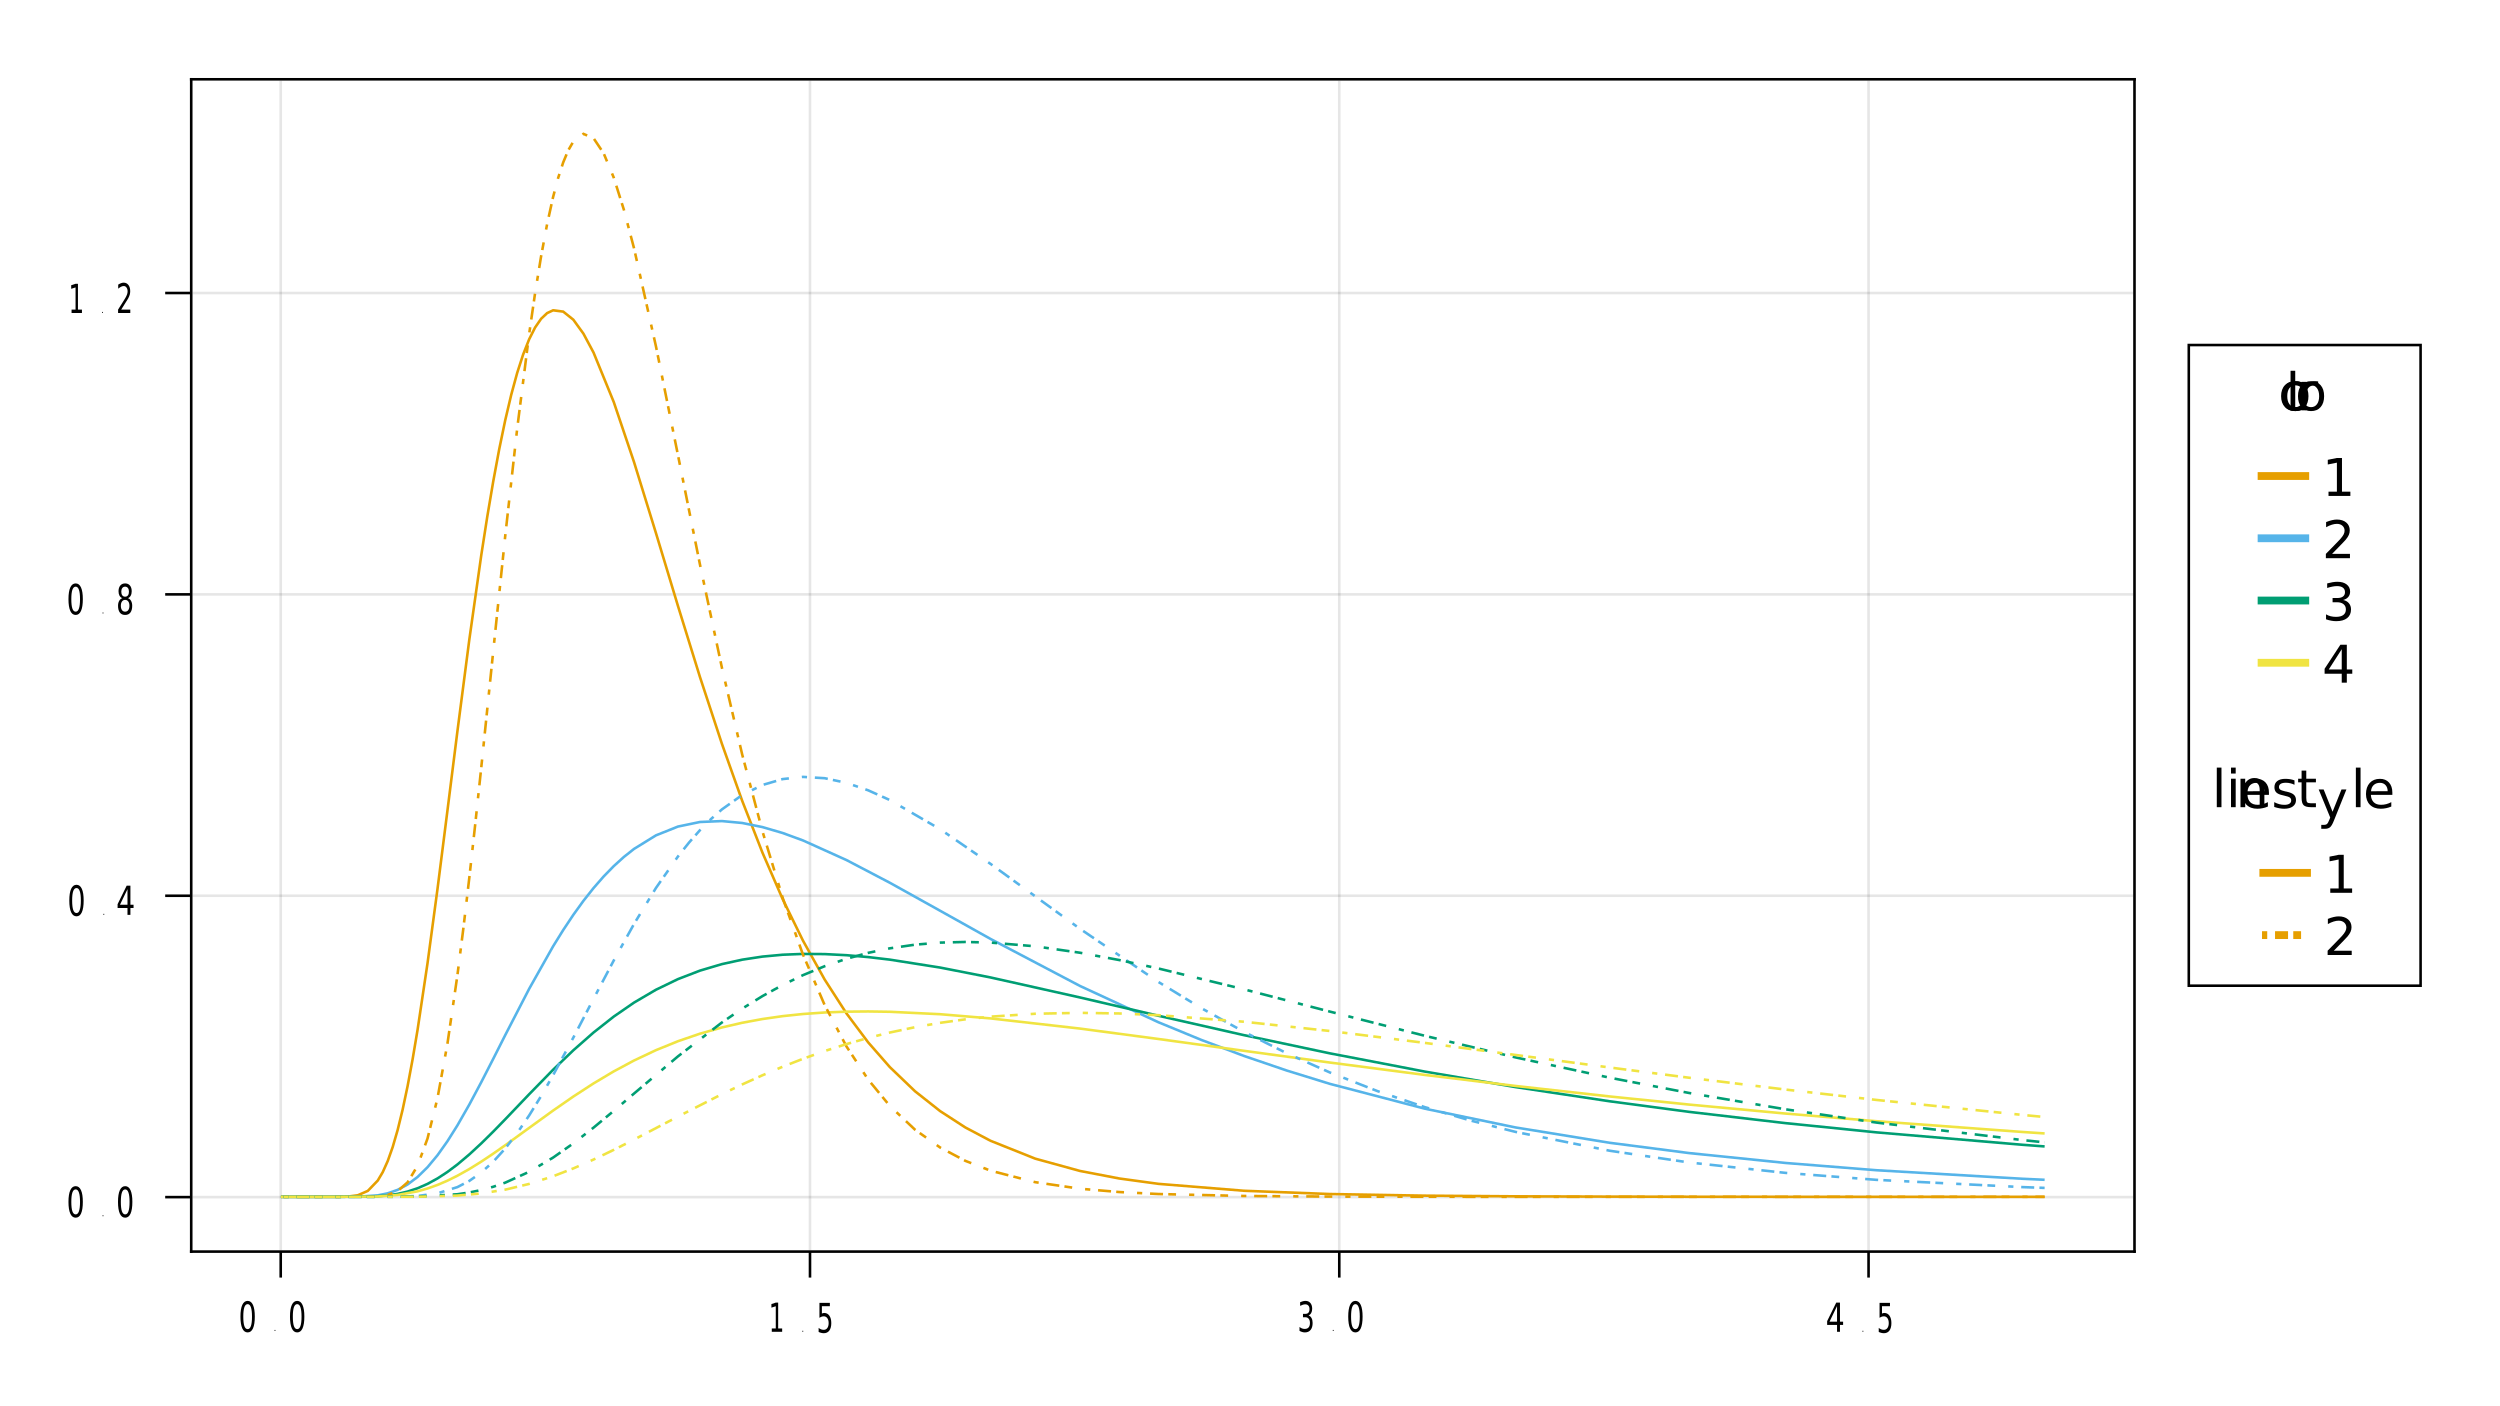 <?xml version="1.0" encoding="UTF-8"?>
<svg xmlns="http://www.w3.org/2000/svg" xmlns:xlink="http://www.w3.org/1999/xlink" width="960pt" height="540pt" viewBox="0 0 960 540" version="1.1">
<defs>
<g>
<symbol overflow="visible" id="glyph0-0">
<path style="stroke:none;" d="M 0.547 2.828 L 0.547 -11.281 L 6.016 -11.281 L 6.016 2.828 Z M 1.156 1.938 L 5.406 1.938 L 5.406 -10.391 L 1.156 -10.391 Z M 1.156 1.938 "/>
</symbol>
<symbol overflow="visible" id="glyph0-1">
<path style="stroke:none;" d="M 3.484 -10.625 C 2.922 -10.625 2.5 -10.223 2.219 -9.422 C 1.945 -8.629 1.812 -7.43 1.812 -5.828 C 1.812 -4.223 1.945 -3.02 2.219 -2.219 C 2.5 -1.426 2.922 -1.031 3.484 -1.031 C 4.047 -1.031 4.461 -1.426 4.734 -2.219 C 5.016 -3.02 5.156 -4.223 5.156 -5.828 C 5.156 -7.43 5.016 -8.629 4.734 -9.422 C 4.461 -10.223 4.047 -10.625 3.484 -10.625 Z M 3.484 -11.875 C 4.379 -11.875 5.062 -11.359 5.531 -10.328 C 6 -9.297 6.234 -7.797 6.234 -5.828 C 6.234 -3.859 6 -2.352 5.531 -1.312 C 5.062 -0.281 4.379 0.234 3.484 0.234 C 2.586 0.234 1.898 -0.281 1.422 -1.312 C 0.953 -2.352 0.719 -3.859 0.719 -5.828 C 0.719 -7.797 0.953 -9.297 1.422 -10.328 C 1.898 -11.359 2.586 -11.875 3.484 -11.875 Z M 3.484 -11.875 "/>
</symbol>
<symbol overflow="visible" id="glyph1-0">
<path style="stroke:none;" d="M 0.141 0.578 L 0.141 -2.312 L 1.625 -2.312 L 1.625 0.578 Z M 0.312 0.391 L 1.453 0.391 L 1.453 -2.125 L 0.312 -2.125 Z M 0.312 0.391 "/>
</symbol>
<symbol overflow="visible" id="glyph1-1">
<path style="stroke:none;" d="M 0.312 -0.406 L 0.625 -0.406 L 0.625 0 L 0.312 0 Z M 0.312 -0.406 "/>
</symbol>
<symbol overflow="visible" id="glyph2-0">
<path style="stroke:none;" d="M 0.469 2.719 L 0.469 -10.828 L 5.234 -10.828 L 5.234 2.719 Z M 1.016 1.859 L 4.703 1.859 L 4.703 -9.969 L 1.016 -9.969 Z M 1.016 1.859 "/>
</symbol>
<symbol overflow="visible" id="glyph2-1">
<path style="stroke:none;" d="M 1.188 -1.281 L 2.719 -1.281 L 2.719 -9.812 L 1.047 -9.281 L 1.047 -10.656 L 2.703 -11.203 L 3.641 -11.203 L 3.641 -1.281 L 5.172 -1.281 L 5.172 0 L 1.188 0 Z M 1.188 -1.281 "/>
</symbol>
<symbol overflow="visible" id="glyph3-0">
<path style="stroke:none;" d="M 0.516 2.766 L 0.516 -11.062 L 5.672 -11.062 L 5.672 2.766 Z M 1.094 1.906 L 5.094 1.906 L 5.094 -10.188 L 1.094 -10.188 Z M 1.094 1.906 "/>
</symbol>
<symbol overflow="visible" id="glyph3-1">
<path style="stroke:none;" d="M 1.109 -11.438 L 5.109 -11.438 L 5.109 -10.141 L 2.047 -10.141 L 2.047 -7.328 C 2.191 -7.41 2.336 -7.469 2.484 -7.5 C 2.629 -7.539 2.781 -7.562 2.938 -7.562 C 3.77 -7.562 4.43 -7.211 4.922 -6.516 C 5.41 -5.816 5.656 -4.867 5.656 -3.672 C 5.656 -2.441 5.406 -1.484 4.906 -0.797 C 4.406 -0.117 3.695 0.219 2.781 0.219 C 2.457 0.219 2.129 0.176 1.797 0.094 C 1.473 0.02 1.141 -0.098 0.797 -0.266 L 0.797 -1.828 C 1.098 -1.578 1.41 -1.391 1.734 -1.266 C 2.055 -1.141 2.395 -1.078 2.75 -1.078 C 3.332 -1.078 3.789 -1.305 4.125 -1.766 C 4.469 -2.234 4.641 -2.867 4.641 -3.672 C 4.641 -4.461 4.469 -5.094 4.125 -5.562 C 3.789 -6.031 3.332 -6.266 2.75 -6.266 C 2.477 -6.266 2.207 -6.219 1.938 -6.125 C 1.664 -6.031 1.391 -5.883 1.109 -5.688 Z M 1.109 -11.438 "/>
</symbol>
<symbol overflow="visible" id="glyph4-0">
<path style="stroke:none;" d="M 0.516 2.828 L 0.516 -11.281 L 5.766 -11.281 L 5.766 2.828 Z M 1.109 1.938 L 5.188 1.938 L 5.188 -10.391 L 1.109 -10.391 Z M 1.109 1.938 "/>
</symbol>
<symbol overflow="visible" id="glyph4-1">
<path style="stroke:none;" d="M 4.25 -6.297 C 4.75 -6.129 5.133 -5.789 5.406 -5.281 C 5.688 -4.77 5.828 -4.141 5.828 -3.391 C 5.828 -2.242 5.566 -1.352 5.047 -0.719 C 4.535 -0.082 3.801 0.234 2.844 0.234 C 2.52 0.234 2.188 0.18 1.844 0.078 C 1.508 -0.016 1.16 -0.16 0.797 -0.359 L 0.797 -1.875 C 1.086 -1.625 1.398 -1.43 1.734 -1.297 C 2.078 -1.172 2.438 -1.109 2.812 -1.109 C 3.457 -1.109 3.945 -1.301 4.281 -1.688 C 4.625 -2.082 4.797 -2.648 4.797 -3.391 C 4.797 -4.078 4.641 -4.613 4.328 -5 C 4.016 -5.395 3.578 -5.594 3.016 -5.594 L 2.125 -5.594 L 2.125 -6.891 L 3.047 -6.891 C 3.555 -6.891 3.945 -7.039 4.219 -7.344 C 4.488 -7.656 4.625 -8.102 4.625 -8.688 C 4.625 -9.289 4.484 -9.75 4.203 -10.062 C 3.922 -10.383 3.523 -10.547 3.016 -10.547 C 2.723 -10.547 2.414 -10.5 2.094 -10.406 C 1.77 -10.312 1.414 -10.164 1.031 -9.969 L 1.031 -11.375 C 1.426 -11.539 1.789 -11.664 2.125 -11.75 C 2.469 -11.832 2.797 -11.875 3.109 -11.875 C 3.891 -11.875 4.508 -11.602 4.969 -11.062 C 5.426 -10.52 5.656 -9.785 5.656 -8.859 C 5.656 -8.211 5.531 -7.664 5.281 -7.219 C 5.039 -6.77 4.695 -6.461 4.25 -6.297 Z M 4.25 -6.297 "/>
</symbol>
<symbol overflow="visible" id="glyph5-0">
<path style="stroke:none;" d="M 0.578 2.719 L 0.578 -10.828 L 6.328 -10.828 L 6.328 2.719 Z M 1.219 1.859 L 5.688 1.859 L 5.688 -9.969 L 1.219 -9.969 Z M 1.219 1.859 "/>
</symbol>
<symbol overflow="visible" id="glyph5-1">
<path style="stroke:none;" d="M 4.359 -9.875 L 1.484 -3.906 L 4.359 -3.906 Z M 4.047 -11.203 L 5.484 -11.203 L 5.484 -3.906 L 6.688 -3.906 L 6.688 -2.641 L 5.484 -2.641 L 5.484 0 L 4.359 0 L 4.359 -2.641 L 0.562 -2.641 L 0.562 -4.109 Z M 4.047 -11.203 "/>
</symbol>
<symbol overflow="visible" id="glyph6-0">
<path style="stroke:none;" d="M 1 3.531 L 1 -14.109 L 11 -14.109 L 11 3.531 Z M 2.125 2.422 L 9.891 2.422 L 9.891 -12.984 L 2.125 -12.984 Z M 2.125 2.422 "/>
</symbol>
<symbol overflow="visible" id="glyph6-1">
<path style="stroke:none;" d=""/>
</symbol>
<symbol overflow="visible" id="glyph6-2">
<path style="stroke:none;" d="M 9.75 -10.516 L 9.75 -8.844 C 9.25 -9.125 8.742 -9.332 8.234 -9.469 C 7.723 -9.602 7.207 -9.672 6.688 -9.672 C 5.52 -9.672 4.613 -9.301 3.969 -8.562 C 3.32 -7.832 3 -6.797 3 -5.453 C 3 -4.117 3.32 -3.082 3.969 -2.344 C 4.613 -1.602 5.52 -1.234 6.688 -1.234 C 7.207 -1.234 7.723 -1.301 8.234 -1.438 C 8.742 -1.582 9.25 -1.797 9.75 -2.078 L 9.75 -0.422 C 9.25 -0.18 8.727 -0.004 8.188 0.109 C 7.656 0.223 7.086 0.281 6.484 0.281 C 4.836 0.281 3.531 -0.234 2.562 -1.266 C 1.594 -2.305 1.109 -3.703 1.109 -5.453 C 1.109 -7.242 1.598 -8.648 2.578 -9.672 C 3.555 -10.691 4.898 -11.203 6.609 -11.203 C 7.16 -11.203 7.695 -11.145 8.219 -11.031 C 8.75 -10.914 9.258 -10.742 9.75 -10.516 Z M 9.75 -10.516 "/>
</symbol>
<symbol overflow="visible" id="glyph6-3">
<path style="stroke:none;" d="M 6.125 -9.672 C 5.156 -9.672 4.391 -9.297 3.828 -8.547 C 3.273 -7.797 3 -6.766 3 -5.453 C 3 -4.148 3.273 -3.117 3.828 -2.359 C 4.391 -1.609 5.156 -1.234 6.125 -1.234 C 7.082 -1.234 7.836 -1.609 8.391 -2.359 C 8.953 -3.117 9.234 -4.148 9.234 -5.453 C 9.234 -6.754 8.953 -7.781 8.391 -8.531 C 7.836 -9.289 7.082 -9.672 6.125 -9.672 Z M 6.125 -11.203 C 7.688 -11.203 8.91 -10.691 9.797 -9.672 C 10.691 -8.66 11.141 -7.254 11.141 -5.453 C 11.141 -3.672 10.691 -2.27 9.797 -1.25 C 8.91 -0.227 7.688 0.281 6.125 0.281 C 4.551 0.281 3.32 -0.227 2.438 -1.25 C 1.551 -2.27 1.109 -3.672 1.109 -5.453 C 1.109 -7.254 1.551 -8.66 2.438 -9.672 C 3.32 -10.691 4.551 -11.203 6.125 -11.203 Z M 6.125 -11.203 "/>
</symbol>
<symbol overflow="visible" id="glyph6-4">
<path style="stroke:none;" d="M 1.891 -15.203 L 3.688 -15.203 L 3.688 0 L 1.891 0 Z M 1.891 -15.203 "/>
</symbol>
<symbol overflow="visible" id="glyph6-5">
<path style="stroke:none;" d="M 8.219 -9.266 C 8.02 -9.379 7.801 -9.461 7.562 -9.516 C 7.32 -9.566 7.062 -9.594 6.781 -9.594 C 5.758 -9.594 4.977 -9.266 4.438 -8.609 C 3.895 -7.953 3.625 -7.004 3.625 -5.766 L 3.625 0 L 1.812 0 L 1.812 -10.938 L 3.625 -10.938 L 3.625 -9.234 C 4 -9.898 4.488 -10.395 5.094 -10.719 C 5.695 -11.039 6.438 -11.203 7.312 -11.203 C 7.426 -11.203 7.555 -11.191 7.703 -11.172 C 7.859 -11.16 8.031 -11.141 8.219 -11.109 Z M 8.219 -9.266 "/>
</symbol>
<symbol overflow="visible" id="glyph6-6">
<path style="stroke:none;" d="M 2.484 -1.656 L 5.703 -1.656 L 5.703 -12.781 L 2.203 -12.078 L 2.203 -13.875 L 5.688 -14.578 L 7.656 -14.578 L 7.656 -1.656 L 10.875 -1.656 L 10.875 0 L 2.484 0 Z M 2.484 -1.656 "/>
</symbol>
<symbol overflow="visible" id="glyph6-7">
<path style="stroke:none;" d="M 3.844 -1.656 L 10.719 -1.656 L 10.719 0 L 1.469 0 L 1.469 -1.656 C 2.219 -2.438 3.238 -3.477 4.531 -4.781 C 5.82 -6.082 6.633 -6.926 6.969 -7.312 C 7.594 -8.02 8.031 -8.617 8.281 -9.109 C 8.531 -9.598 8.656 -10.082 8.656 -10.562 C 8.656 -11.332 8.383 -11.961 7.844 -12.453 C 7.301 -12.941 6.594 -13.188 5.719 -13.188 C 5.102 -13.188 4.453 -13.078 3.766 -12.859 C 3.078 -12.648 2.344 -12.328 1.562 -11.891 L 1.562 -13.875 C 2.352 -14.195 3.094 -14.438 3.781 -14.594 C 4.477 -14.758 5.113 -14.844 5.688 -14.844 C 7.195 -14.844 8.398 -14.461 9.297 -13.703 C 10.191 -12.953 10.641 -11.945 10.641 -10.688 C 10.641 -10.082 10.523 -9.508 10.297 -8.969 C 10.078 -8.438 9.672 -7.805 9.078 -7.078 C 8.922 -6.891 8.406 -6.344 7.531 -5.438 C 6.656 -4.539 5.426 -3.281 3.844 -1.656 Z M 3.844 -1.656 "/>
</symbol>
<symbol overflow="visible" id="glyph6-8">
<path style="stroke:none;" d="M 8.109 -7.859 C 9.055 -7.66 9.797 -7.238 10.328 -6.594 C 10.859 -5.957 11.125 -5.172 11.125 -4.234 C 11.125 -2.797 10.629 -1.68 9.641 -0.891 C 8.648 -0.109 7.242 0.281 5.422 0.281 C 4.805 0.281 4.176 0.219 3.531 0.094 C 2.883 -0.02 2.219 -0.195 1.531 -0.438 L 1.531 -2.344 C 2.07 -2.02 2.664 -1.773 3.312 -1.609 C 3.969 -1.453 4.648 -1.375 5.359 -1.375 C 6.598 -1.375 7.539 -1.617 8.188 -2.109 C 8.832 -2.598 9.156 -3.305 9.156 -4.234 C 9.156 -5.098 8.852 -5.77 8.25 -6.25 C 7.656 -6.738 6.82 -6.984 5.75 -6.984 L 4.047 -6.984 L 4.047 -8.609 L 5.828 -8.609 C 6.797 -8.609 7.535 -8.801 8.047 -9.188 C 8.555 -9.57 8.812 -10.129 8.812 -10.859 C 8.812 -11.609 8.547 -12.18 8.016 -12.578 C 7.492 -12.984 6.738 -13.188 5.75 -13.188 C 5.207 -13.188 4.625 -13.125 4 -13 C 3.383 -12.883 2.707 -12.707 1.969 -12.469 L 1.969 -14.219 C 2.719 -14.426 3.414 -14.582 4.062 -14.688 C 4.719 -14.789 5.336 -14.844 5.922 -14.844 C 7.422 -14.844 8.602 -14.5 9.469 -13.812 C 10.344 -13.133 10.781 -12.219 10.781 -11.062 C 10.781 -10.258 10.547 -9.578 10.078 -9.016 C 9.617 -8.461 8.961 -8.078 8.109 -7.859 Z M 8.109 -7.859 "/>
</symbol>
<symbol overflow="visible" id="glyph6-9">
<path style="stroke:none;" d="M 7.562 -12.859 L 2.578 -5.078 L 7.562 -5.078 Z M 7.047 -14.578 L 9.516 -14.578 L 9.516 -5.078 L 11.609 -5.078 L 11.609 -3.438 L 9.516 -3.438 L 9.516 0 L 7.562 0 L 7.562 -3.438 L 0.984 -3.438 L 0.984 -5.344 Z M 7.047 -14.578 "/>
</symbol>
<symbol overflow="visible" id="glyph6-10">
<path style="stroke:none;" d="M 1.891 -10.938 L 3.688 -10.938 L 3.688 0 L 1.891 0 Z M 1.891 -15.203 L 3.688 -15.203 L 3.688 -12.922 L 1.891 -12.922 Z M 1.891 -15.203 "/>
</symbol>
<symbol overflow="visible" id="glyph6-11">
<path style="stroke:none;" d="M 10.984 -6.609 L 10.984 0 L 9.188 0 L 9.188 -6.547 C 9.188 -7.578 8.984 -8.348 8.578 -8.859 C 8.172 -9.379 7.566 -9.641 6.766 -9.641 C 5.785 -9.641 5.016 -9.328 4.453 -8.703 C 3.898 -8.086 3.625 -7.25 3.625 -6.188 L 3.625 0 L 1.812 0 L 1.812 -10.938 L 3.625 -10.938 L 3.625 -9.234 C 4.051 -9.891 4.555 -10.379 5.141 -10.703 C 5.723 -11.035 6.395 -11.203 7.156 -11.203 C 8.414 -11.203 9.367 -10.812 10.016 -10.031 C 10.66 -9.258 10.984 -8.117 10.984 -6.609 Z M 10.984 -6.609 "/>
</symbol>
<symbol overflow="visible" id="glyph6-12">
<path style="stroke:none;" d="M 11.234 -5.922 L 11.234 -5.047 L 2.984 -5.047 C 3.055 -3.805 3.426 -2.859 4.094 -2.203 C 4.758 -1.555 5.691 -1.234 6.891 -1.234 C 7.578 -1.234 8.242 -1.316 8.891 -1.484 C 9.535 -1.66 10.18 -1.914 10.828 -2.25 L 10.828 -0.562 C 10.18 -0.281 9.52 -0.07 8.844 0.062 C 8.164 0.207 7.477 0.281 6.781 0.281 C 5.031 0.281 3.645 -0.223 2.625 -1.234 C 1.613 -2.254 1.109 -3.629 1.109 -5.359 C 1.109 -7.148 1.586 -8.57 2.547 -9.625 C 3.516 -10.676 4.82 -11.203 6.469 -11.203 C 7.938 -11.203 9.098 -10.727 9.953 -9.781 C 10.805 -8.832 11.234 -7.547 11.234 -5.922 Z M 9.438 -6.453 C 9.426 -7.43 9.148 -8.211 8.609 -8.797 C 8.078 -9.379 7.367 -9.672 6.484 -9.672 C 5.484 -9.672 4.68 -9.391 4.078 -8.828 C 3.473 -8.266 3.125 -7.469 3.031 -6.438 Z M 9.438 -6.453 "/>
</symbol>
<symbol overflow="visible" id="glyph6-13">
<path style="stroke:none;" d="M 8.859 -10.609 L 8.859 -8.922 C 8.348 -9.18 7.816 -9.375 7.266 -9.5 C 6.723 -9.633 6.16 -9.703 5.578 -9.703 C 4.68 -9.703 4.008 -9.562 3.562 -9.281 C 3.125 -9.008 2.906 -8.602 2.906 -8.062 C 2.906 -7.645 3.062 -7.316 3.375 -7.078 C 3.695 -6.836 4.336 -6.609 5.297 -6.391 L 5.922 -6.266 C 7.191 -5.984 8.094 -5.594 8.625 -5.094 C 9.164 -4.602 9.438 -3.91 9.438 -3.016 C 9.438 -2.004 9.035 -1.203 8.234 -0.609 C 7.43 -0.016 6.328 0.281 4.922 0.281 C 4.336 0.281 3.727 0.223 3.094 0.109 C 2.457 -0.004 1.785 -0.176 1.078 -0.406 L 1.078 -2.25 C 1.742 -1.906 2.398 -1.645 3.047 -1.469 C 3.691 -1.301 4.332 -1.219 4.969 -1.219 C 5.812 -1.219 6.457 -1.363 6.906 -1.656 C 7.363 -1.945 7.594 -2.352 7.594 -2.875 C 7.594 -3.363 7.426 -3.738 7.094 -4 C 6.77 -4.258 6.051 -4.508 4.938 -4.75 L 4.312 -4.906 C 3.195 -5.133 2.391 -5.488 1.891 -5.969 C 1.398 -6.457 1.156 -7.129 1.156 -7.984 C 1.156 -9.004 1.52 -9.797 2.25 -10.359 C 2.977 -10.922 4.016 -11.203 5.359 -11.203 C 6.023 -11.203 6.648 -11.148 7.234 -11.047 C 7.816 -10.953 8.359 -10.805 8.859 -10.609 Z M 8.859 -10.609 "/>
</symbol>
<symbol overflow="visible" id="glyph6-14">
<path style="stroke:none;" d="M 3.656 -14.047 L 3.656 -10.938 L 7.359 -10.938 L 7.359 -9.547 L 3.656 -9.547 L 3.656 -3.609 C 3.656 -2.711 3.773 -2.133 4.016 -1.875 C 4.266 -1.625 4.766 -1.5 5.516 -1.5 L 7.359 -1.5 L 7.359 0 L 5.516 0 C 4.129 0 3.172 -0.254 2.641 -0.766 C 2.117 -1.285 1.859 -2.234 1.859 -3.609 L 1.859 -9.547 L 0.531 -9.547 L 0.531 -10.938 L 1.859 -10.938 L 1.859 -14.047 Z M 3.656 -14.047 "/>
</symbol>
<symbol overflow="visible" id="glyph6-15">
<path style="stroke:none;" d="M 6.438 1.016 C 5.926 2.316 5.43 3.164 4.953 3.562 C 4.473 3.957 3.828 4.156 3.016 4.156 L 1.578 4.156 L 1.578 2.656 L 2.641 2.656 C 3.129 2.656 3.508 2.535 3.781 2.297 C 4.062 2.066 4.367 1.516 4.703 0.641 L 5.016 -0.172 L 0.594 -10.938 L 2.5 -10.938 L 5.922 -2.391 L 9.344 -10.938 L 11.234 -10.938 Z M 6.438 1.016 "/>
</symbol>
<symbol overflow="visible" id="glyph7-0">
<path style="stroke:none;" d="M 0.547 2.828 L 0.547 -11.281 L 5.984 -11.281 L 5.984 2.828 Z M 1.156 1.938 L 5.375 1.938 L 5.375 -10.391 L 1.156 -10.391 Z M 1.156 1.938 "/>
</symbol>
<symbol overflow="visible" id="glyph7-1">
<path style="stroke:none;" d="M 3.453 -5.547 C 2.941 -5.547 2.539 -5.344 2.25 -4.938 C 1.957 -4.539 1.812 -3.988 1.812 -3.281 C 1.812 -2.582 1.957 -2.031 2.25 -1.625 C 2.539 -1.227 2.941 -1.031 3.453 -1.031 C 3.961 -1.031 4.363 -1.227 4.656 -1.625 C 4.957 -2.031 5.109 -2.582 5.109 -3.281 C 5.109 -3.988 4.961 -4.539 4.672 -4.938 C 4.379 -5.344 3.973 -5.547 3.453 -5.547 Z M 2.391 -6.219 C 1.922 -6.383 1.555 -6.695 1.297 -7.156 C 1.047 -7.625 0.922 -8.191 0.922 -8.859 C 0.922 -9.785 1.145 -10.52 1.594 -11.062 C 2.051 -11.602 2.672 -11.875 3.453 -11.875 C 4.242 -11.875 4.863 -11.602 5.312 -11.062 C 5.758 -10.52 5.984 -9.785 5.984 -8.859 C 5.984 -8.191 5.852 -7.625 5.594 -7.156 C 5.344 -6.695 4.988 -6.383 4.531 -6.219 C 5.051 -6.039 5.453 -5.691 5.734 -5.172 C 6.023 -4.66 6.172 -4.031 6.172 -3.281 C 6.172 -2.156 5.938 -1.285 5.469 -0.672 C 5 -0.066 4.328 0.234 3.453 0.234 C 2.578 0.234 1.906 -0.066 1.438 -0.672 C 0.969 -1.285 0.734 -2.156 0.734 -3.281 C 0.734 -4.031 0.879 -4.66 1.172 -5.172 C 1.461 -5.691 1.867 -6.039 2.391 -6.219 Z M 1.984 -8.703 C 1.984 -8.098 2.113 -7.625 2.375 -7.281 C 2.633 -6.945 2.992 -6.781 3.453 -6.781 C 3.91 -6.781 4.27 -6.945 4.531 -7.281 C 4.789 -7.625 4.922 -8.098 4.922 -8.703 C 4.922 -9.305 4.789 -9.773 4.531 -10.109 C 4.27 -10.453 3.91 -10.625 3.453 -10.625 C 2.992 -10.625 2.633 -10.453 2.375 -10.109 C 2.113 -9.773 1.984 -9.305 1.984 -8.703 Z M 1.984 -8.703 "/>
</symbol>
<symbol overflow="visible" id="glyph8-0">
<path style="stroke:none;" d="M 0.5 2.766 L 0.5 -11.062 L 5.578 -11.062 L 5.578 2.766 Z M 1.078 1.906 L 5.016 1.906 L 5.016 -10.188 L 1.078 -10.188 Z M 1.078 1.906 "/>
</symbol>
<symbol overflow="visible" id="glyph8-1">
<path style="stroke:none;" d="M 1.953 -1.297 L 5.438 -1.297 L 5.438 0 L 0.75 0 L 0.75 -1.297 C 1.125 -1.91 1.641 -2.727 2.297 -3.75 C 2.953 -4.77 3.363 -5.43 3.531 -5.734 C 3.852 -6.285 4.078 -6.754 4.203 -7.141 C 4.336 -7.523 4.406 -7.906 4.406 -8.281 C 4.406 -8.883 4.266 -9.379 3.984 -9.766 C 3.711 -10.148 3.352 -10.344 2.906 -10.344 C 2.594 -10.344 2.258 -10.254 1.906 -10.078 C 1.562 -9.91 1.191 -9.66 0.797 -9.328 L 0.797 -10.891 C 1.203 -11.141 1.578 -11.328 1.922 -11.453 C 2.273 -11.578 2.598 -11.641 2.891 -11.641 C 3.648 -11.641 4.258 -11.344 4.719 -10.75 C 5.176 -10.156 5.406 -9.363 5.406 -8.375 C 5.406 -7.906 5.348 -7.457 5.234 -7.031 C 5.117 -6.613 4.91 -6.117 4.609 -5.547 C 4.523 -5.398 4.258 -4.973 3.812 -4.266 C 3.375 -3.555 2.754 -2.566 1.953 -1.297 Z M 1.953 -1.297 "/>
</symbol>
<symbol overflow="visible" id="glyph9-0">
<path style="stroke:none;" d="M 3.531 -1 L -14.109 -1 L -14.109 -11 L 3.531 -11 Z M 2.422 -2.125 L 2.422 -9.891 L -12.984 -9.891 L -12.984 -2.125 Z M 2.422 -2.125 "/>
</symbol>
<symbol overflow="visible" id="glyph9-1">
<path style="stroke:none;" d=""/>
</symbol>
</g>
<clipPath id="clip1">
  <path d="M 839 132 L 930 132 L 930 379 L 839 379 Z M 839 132 "/>
</clipPath>
</defs>
<g id="surface358">
<rect x="0" y="0" width="960" height="540" style="fill:rgb(100%,100%,100%);fill-opacity:1;stroke:none;"/>
<path style=" stroke:none;fill-rule:nonzero;fill:rgb(100%,100%,100%);fill-opacity:1;" d="M 73.926 480.109 L 819.148 480.109 L 819.148 30.941 L 73.926 30.941 Z M 73.926 480.109 "/>
<path style="fill:none;stroke-width:1;stroke-linecap:butt;stroke-linejoin:miter;stroke:rgb(0%,0%,0%);stroke-opacity:0.1;stroke-miterlimit:10;" d="M 107.797 480.109 L 107.797 30.945 M 311.039 480.109 L 311.039 30.945 M 514.281 480.109 L 514.281 30.945 M 717.527 480.109 L 717.527 30.945 "/>
<path style="fill:none;stroke-width:1;stroke-linecap:butt;stroke-linejoin:miter;stroke:rgb(0%,0%,0%);stroke-opacity:0.1;stroke-miterlimit:10;" d="M 73.926 459.695 L 819.148 459.695 M 73.926 343.969 L 819.148 343.969 M 73.926 228.242 L 819.148 228.242 M 73.926 112.516 L 819.148 112.516 "/>
<path style="fill:none;stroke-width:1;stroke-linecap:butt;stroke-linejoin:miter;stroke:rgb(0%,0%,0%);stroke-opacity:1;stroke-miterlimit:10;" d="M 107.797 480.609 L 107.797 490.59 M 311.039 480.609 L 311.039 490.59 M 514.281 480.609 L 514.281 490.59 M 717.527 480.609 L 717.527 490.59 "/>
<g style="fill:rgb(0%,0%,0%);fill-opacity:1;">
  <use xlink:href="#glyph0-1" x="91.613" y="511.414"/>
</g>
<g style="fill:rgb(0%,0%,0%);fill-opacity:1;">
  <use xlink:href="#glyph1-1" x="105.121" y="511.094"/>
</g>
<g style="fill:rgb(0%,0%,0%);fill-opacity:1;">
  <use xlink:href="#glyph0-1" x="110.637" y="511.414"/>
</g>
<g style="fill:rgb(0%,0%,0%);fill-opacity:1;">
  <use xlink:href="#glyph2-1" x="295.176" y="511.414"/>
</g>
<g style="fill:rgb(0%,0%,0%);fill-opacity:1;">
  <use xlink:href="#glyph1-1" x="307.805" y="511.414"/>
</g>
<g style="fill:rgb(0%,0%,0%);fill-opacity:1;">
  <use xlink:href="#glyph3-1" x="313.559" y="511.734"/>
</g>
<g style="fill:rgb(0%,0%,0%);fill-opacity:1;">
  <use xlink:href="#glyph4-1" x="498.219" y="511.414"/>
</g>
<g style="fill:rgb(0%,0%,0%);fill-opacity:1;">
  <use xlink:href="#glyph1-1" x="511.484" y="511.094"/>
</g>
<g style="fill:rgb(0%,0%,0%);fill-opacity:1;">
  <use xlink:href="#glyph0-1" x="517" y="511.414"/>
</g>
<g style="fill:rgb(0%,0%,0%);fill-opacity:1;">
  <use xlink:href="#glyph5-1" x="701.062" y="511.414"/>
</g>
<g style="fill:rgb(0%,0%,0%);fill-opacity:1;">
  <use xlink:href="#glyph1-1" x="714.887" y="511.414"/>
</g>
<g style="fill:rgb(0%,0%,0%);fill-opacity:1;">
  <use xlink:href="#glyph3-1" x="720.641" y="511.734"/>
</g>
<g style="fill:rgb(0%,0%,0%);fill-opacity:1;">
  <use xlink:href="#glyph6-1" x="439.863" y="539.48"/>
</g>
<path style="fill:none;stroke-width:1;stroke-linecap:butt;stroke-linejoin:miter;stroke:rgb(0%,0%,0%);stroke-opacity:1;stroke-miterlimit:10;" d="M 72.926 480.609 L 820.145 480.609 "/>
<path style="fill:none;stroke-width:1;stroke-linecap:butt;stroke-linejoin:miter;stroke:rgb(0%,0%,0%);stroke-opacity:1;stroke-miterlimit:10;" d="M 73.426 459.695 L 63.434 459.695 M 73.426 343.969 L 63.434 343.969 M 73.426 228.242 L 63.434 228.242 M 73.426 112.516 L 63.434 112.516 "/>
<g style="fill:rgb(0%,0%,0%);fill-opacity:1;">
  <use xlink:href="#glyph0-1" x="25.574" y="467.359"/>
</g>
<g style="fill:rgb(0%,0%,0%);fill-opacity:1;">
  <use xlink:href="#glyph1-1" x="39.082" y="467.039"/>
</g>
<g style="fill:rgb(0%,0%,0%);fill-opacity:1;">
  <use xlink:href="#glyph0-1" x="44.594" y="467.359"/>
</g>
<g style="fill:rgb(0%,0%,0%);fill-opacity:1;">
  <use xlink:href="#glyph0-1" x="25.895" y="351.633"/>
</g>
<g style="fill:rgb(0%,0%,0%);fill-opacity:1;">
  <use xlink:href="#glyph1-1" x="39.398" y="351.312"/>
</g>
<g style="fill:rgb(0%,0%,0%);fill-opacity:1;">
  <use xlink:href="#glyph5-1" x="44.594" y="351.312"/>
</g>
<g style="fill:rgb(0%,0%,0%);fill-opacity:1;">
  <use xlink:href="#glyph0-1" x="25.574" y="235.906"/>
</g>
<g style="fill:rgb(0%,0%,0%);fill-opacity:1;">
  <use xlink:href="#glyph1-1" x="39.082" y="235.586"/>
</g>
<g style="fill:rgb(0%,0%,0%);fill-opacity:1;">
  <use xlink:href="#glyph7-1" x="44.594" y="235.906"/>
</g>
<g style="fill:rgb(0%,0%,0%);fill-opacity:1;">
  <use xlink:href="#glyph2-1" x="26.293" y="120.18"/>
</g>
<g style="fill:rgb(0%,0%,0%);fill-opacity:1;">
  <use xlink:href="#glyph1-1" x="38.922" y="120.18"/>
</g>
<g style="fill:rgb(0%,0%,0%);fill-opacity:1;">
  <use xlink:href="#glyph8-1" x="44.594" y="120.18"/>
</g>
<g style="fill:rgb(0%,0%,0%);fill-opacity:1;">
  <use xlink:href="#glyph9-1" x="17.309" y="262.195"/>
</g>
<path style="fill:none;stroke-width:1;stroke-linecap:butt;stroke-linejoin:miter;stroke:rgb(0%,0%,0%);stroke-opacity:1;stroke-miterlimit:10;" d="M 73.426 481.109 L 73.426 29.945 "/>
<path style="fill:none;stroke-width:1;stroke-linecap:butt;stroke-linejoin:miter;stroke:rgb(0%,0%,0%);stroke-opacity:1;stroke-miterlimit:10;" d="M 72.926 30.445 L 820.145 30.445 "/>
<path style="fill:none;stroke-width:1;stroke-linecap:butt;stroke-linejoin:miter;stroke:rgb(0%,0%,0%);stroke-opacity:1;stroke-miterlimit:10;" d="M 819.645 481.109 L 819.645 29.945 "/>
<g style="fill:rgb(0%,0%,0%);fill-opacity:1;">
  <use xlink:href="#glyph6-1" x="439.863" y="20.965"/>
</g>
<path style="fill:none;stroke-width:1;stroke-linecap:butt;stroke-linejoin:miter;stroke:rgb(90.196%,62.353%,0%);stroke-opacity:1;stroke-miterlimit:10;" d="M 107.863 459.59 L 122.121 459.59 L 129.766 459.582 L 133.59 459.484 L 137.41 458.973 L 141.234 457.301 L 145.055 453.336 L 146.969 450.105 L 148.879 445.855 L 150.789 440.477 L 152.699 433.895 L 154.613 426.078 L 156.523 417.031 L 158.434 406.797 L 160.344 395.449 L 164.168 369.879 L 167.992 341.406 L 171.812 311.312 L 175.637 280.883 L 180.23 245.523 L 184.824 213.074 L 187.121 198.344 L 189.418 184.762 L 191.715 172.41 L 194.012 161.344 L 196.309 151.594 L 198.605 143.172 L 200.902 136.074 L 203.199 130.27 L 205.496 125.73 L 207.793 122.402 L 210.09 120.234 L 212.387 119.16 L 216.273 119.66 L 220.156 122.762 L 224.039 128.125 L 227.926 135.398 L 235.691 154.402 L 243.461 177.422 L 251.902 204.758 L 260.34 232.703 L 268.777 259.949 L 277.219 285.637 L 284.996 307.496 L 292.777 327.402 L 300.555 345.289 L 308.336 361.195 L 316.676 376.152 L 325.02 389.109 L 333.359 400.25 L 341.699 409.773 L 351.363 419.039 L 361.027 426.676 L 370.691 432.945 L 380.355 438.062 L 397.531 444.922 L 414.707 449.645 L 429.766 452.535 L 444.828 454.598 L 477.672 457.254 L 510.707 458.508 L 547.234 459.133 L 581.992 459.387 L 618.129 459.504 L 648.547 459.547 L 685.688 459.574 L 720.598 459.582 L 776.527 459.59 L 785.137 459.59 "/>
<path style="fill:none;stroke-width:1;stroke-linecap:butt;stroke-linejoin:miter;stroke:rgb(33.725%,70.588%,91.373%);stroke-opacity:1;stroke-miterlimit:10;" d="M 107.863 459.59 L 129.766 459.59 L 137.41 459.539 L 145.055 459.012 L 148.879 458.238 L 152.699 456.898 L 156.523 454.836 L 160.344 451.957 L 164.168 448.211 L 167.992 443.617 L 171.812 438.234 L 175.637 432.164 L 180.23 424.133 L 184.824 415.52 L 189.418 406.562 L 194.012 397.48 L 203.199 379.703 L 212.387 363.391 L 216.273 357.129 L 220.156 351.297 L 224.039 345.918 L 227.926 341.004 L 231.809 336.559 L 235.691 332.582 L 239.578 329.059 L 243.461 325.984 L 251.902 320.77 L 260.34 317.398 L 268.777 315.645 L 277.219 315.293 L 284.996 316.023 L 292.777 317.598 L 300.555 319.875 L 308.336 322.727 L 325.02 330.25 L 341.699 338.98 L 361.027 349.742 L 380.355 360.543 L 414.707 378.605 L 444.828 392.543 L 461.25 399.305 L 477.672 405.477 L 494.191 411.113 L 510.707 416.211 L 547.234 425.758 L 581.992 432.945 L 618.129 438.832 L 648.547 442.773 L 685.688 446.582 L 720.598 449.371 L 776.527 452.641 L 785.137 453.039 "/>
<path style="fill:none;stroke-width:1;stroke-linecap:butt;stroke-linejoin:miter;stroke:rgb(0%,61.961%,45.098%);stroke-opacity:1;stroke-miterlimit:10;" d="M 107.863 459.59 L 129.766 459.59 L 145.055 459.352 L 148.879 459.027 L 152.699 458.453 L 156.523 457.559 L 160.344 456.289 L 164.168 454.613 L 167.992 452.52 L 171.812 450.027 L 175.637 447.164 L 180.23 443.293 L 184.824 439.047 L 189.418 434.52 L 194.012 429.809 L 203.199 420.188 L 212.387 410.781 L 220.156 403.316 L 227.926 396.477 L 235.691 390.359 L 243.461 385 L 251.902 380.051 L 260.34 375.977 L 268.777 372.723 L 277.219 370.219 L 284.996 368.516 L 292.777 367.332 L 300.555 366.613 L 308.336 366.305 L 316.676 366.371 L 325.02 366.793 L 333.359 367.516 L 341.699 368.5 L 361.027 371.547 L 380.355 375.34 L 414.707 383.027 L 444.828 390.051 L 477.672 397.496 L 510.707 404.492 L 547.234 411.508 L 581.992 417.449 L 618.129 422.898 L 648.547 426.945 L 685.688 431.289 L 720.598 434.832 L 776.527 439.586 L 785.137 440.23 "/>
<path style="fill:none;stroke-width:1;stroke-linecap:butt;stroke-linejoin:miter;stroke:rgb(94.118%,89.412%,25.882%);stroke-opacity:1;stroke-miterlimit:10;" d="M 107.863 459.59 L 129.766 459.59 L 145.055 459.441 L 152.699 458.867 L 160.344 457.473 L 164.168 456.383 L 167.992 455.016 L 171.812 453.375 L 175.637 451.48 L 180.23 448.906 L 184.824 446.055 L 189.418 442.988 L 194.012 439.773 L 203.199 433.105 L 212.387 426.461 L 220.156 421.07 L 227.926 416.027 L 235.691 411.402 L 243.461 407.238 L 251.902 403.254 L 260.34 399.828 L 268.777 396.934 L 277.219 394.543 L 284.996 392.746 L 292.777 391.309 L 300.555 390.195 L 308.336 389.379 L 316.676 388.797 L 325.02 388.48 L 333.359 388.398 L 341.699 388.523 L 361.027 389.457 L 380.355 391.07 L 414.707 394.973 L 444.828 398.969 L 477.672 403.508 L 510.707 408.023 L 547.234 412.789 L 581.992 417.008 L 618.129 421.039 L 648.547 424.152 L 685.688 427.613 L 720.598 430.547 L 776.527 434.668 L 785.137 435.242 "/>
<path style="fill:none;stroke-width:1;stroke-linecap:butt;stroke-linejoin:miter;stroke:rgb(90.196%,62.353%,0%);stroke-opacity:1;stroke-dasharray:0,1,2,3,4;stroke-miterlimit:10;" d="M 107.863 459.59 L 129.766 459.59 L 145.055 459.418 L 148.879 458.875 L 152.699 457.371 L 156.523 454.004 L 160.344 447.652 L 164.168 437.188 L 167.992 421.719 L 171.812 400.801 L 175.637 374.551 L 177.934 356.465 L 180.23 336.91 L 182.527 316.156 L 184.824 294.52 L 189.418 249.914 L 194.012 205.762 L 198.605 164.535 L 203.199 128.242 L 205.496 112.422 L 207.793 98.332 L 210.09 86.059 L 212.387 75.652 L 214.328 68.332 L 216.273 62.355 L 218.215 57.707 L 220.156 54.363 L 224.039 51.41 L 227.926 53.082 L 231.809 58.875 L 235.691 68.23 L 239.578 80.57 L 243.461 95.316 L 251.902 133.074 L 260.34 174.785 L 268.777 216.738 L 277.219 256.426 L 284.996 289.707 L 292.777 319.215 L 300.555 344.789 L 308.336 366.547 L 316.676 385.965 L 325.02 401.793 L 333.359 414.535 L 341.699 424.684 L 351.363 433.797 L 361.027 440.652 L 370.691 445.762 L 380.355 449.543 L 397.531 453.957 L 414.707 456.465 L 429.766 457.742 L 444.828 458.504 L 477.672 459.254 L 510.707 459.488 L 547.234 459.562 L 581.992 459.582 L 618.129 459.59 L 785.137 459.59 "/>
<path style="fill:none;stroke-width:1;stroke-linecap:butt;stroke-linejoin:miter;stroke:rgb(33.725%,70.588%,91.373%);stroke-opacity:1;stroke-dasharray:0,1,2,3,4;stroke-miterlimit:10;" d="M 107.863 459.59 L 129.766 459.59 L 145.055 459.586 L 152.699 459.539 L 160.344 459.246 L 167.992 458.242 L 175.637 455.852 L 180.23 453.461 L 184.824 450.227 L 189.418 446.082 L 194.012 441.02 L 198.605 435.074 L 203.199 428.324 L 207.793 420.879 L 212.387 412.871 L 220.156 398.449 L 227.926 383.535 L 235.691 368.801 L 243.461 354.809 L 251.902 340.953 L 260.34 328.875 L 264.559 323.574 L 268.777 318.797 L 272.996 314.539 L 277.219 310.809 L 284.996 305.281 L 292.777 301.438 L 300.555 299.164 L 308.336 298.324 L 316.676 298.832 L 325.02 300.613 L 333.359 303.473 L 341.699 307.223 L 361.027 318.426 L 380.355 331.727 L 414.707 356.652 L 444.828 377.074 L 461.25 387.098 L 477.672 396.227 L 494.191 404.484 L 510.707 411.844 L 528.973 418.992 L 547.234 425.18 L 564.613 430.266 L 581.992 434.652 L 618.129 441.883 L 648.547 446.379 L 685.688 450.391 L 720.598 453.066 L 776.527 455.844 L 785.137 456.152 "/>
<path style="fill:none;stroke-width:1;stroke-linecap:butt;stroke-linejoin:miter;stroke:rgb(0%,61.961%,45.098%);stroke-opacity:1;stroke-dasharray:0,1,2,3,4;stroke-miterlimit:10;" d="M 107.863 459.59 L 145.055 459.59 L 160.344 459.508 L 175.637 458.59 L 180.23 457.914 L 184.824 456.965 L 189.418 455.715 L 194.012 454.137 L 203.199 449.965 L 212.387 444.512 L 220.156 439.055 L 227.926 433.008 L 235.691 426.566 L 243.461 419.93 L 260.34 405.641 L 277.219 392.633 L 284.996 387.32 L 292.777 382.508 L 300.555 378.219 L 308.336 374.461 L 316.676 371.023 L 325.02 368.18 L 333.359 365.898 L 341.699 364.156 L 351.363 362.754 L 361.027 361.961 L 370.691 361.715 L 380.355 361.949 L 397.531 363.379 L 414.707 365.848 L 429.766 368.652 L 444.828 371.895 L 477.672 379.898 L 510.707 388.461 L 547.234 397.77 L 581.992 406.047 L 618.129 413.836 L 648.547 419.691 L 685.688 425.98 L 720.598 431.074 L 776.527 437.777 L 785.137 438.668 "/>
<path style="fill:none;stroke-width:1;stroke-linecap:butt;stroke-linejoin:miter;stroke:rgb(94.118%,89.412%,25.882%);stroke-opacity:1;stroke-dasharray:0,1,2,3,4;stroke-miterlimit:10;" d="M 107.863 459.59 L 145.055 459.59 L 160.344 459.551 L 175.637 459.102 L 184.824 458.281 L 194.012 456.824 L 203.199 454.625 L 212.387 451.684 L 220.156 448.672 L 227.926 445.262 L 235.691 441.539 L 243.461 437.605 L 260.34 428.766 L 277.219 420.156 L 284.996 416.43 L 292.777 412.906 L 300.555 409.617 L 308.336 406.578 L 316.676 403.605 L 325.02 400.934 L 333.359 398.566 L 341.699 396.492 L 351.363 394.445 L 361.027 392.766 L 370.691 391.422 L 380.355 390.398 L 397.531 389.277 L 414.707 388.934 L 429.766 389.172 L 444.828 389.824 L 477.672 392.344 L 510.707 395.902 L 547.234 400.484 L 581.992 405.105 L 618.129 409.914 L 648.547 413.84 L 685.688 418.395 L 720.598 422.379 L 776.527 428.121 L 785.137 428.934 "/>
<path style=" stroke:none;fill-rule:nonzero;fill:rgb(100%,100%,100%);fill-opacity:1;" d="M 840.496 378.504 L 929.508 378.504 L 929.508 132.5 L 840.496 132.5 Z M 840.496 378.504 "/>
<g clip-path="url(#clip1)" clip-rule="nonzero">
<path style="fill:none;stroke-width:1;stroke-linecap:butt;stroke-linejoin:miter;stroke:rgb(0%,0%,0%);stroke-opacity:1;stroke-miterlimit:10;" d="M 840.496 378.504 L 929.508 378.504 L 929.508 132.5 L 840.496 132.5 Z M 840.496 378.504 "/>
</g>
<g style="fill:rgb(0%,0%,0%);fill-opacity:1;">
  <use xlink:href="#glyph6-2" x="874.832" y="157.578"/>
</g>
<g style="fill:rgb(0%,0%,0%);fill-opacity:1;">
  <use xlink:href="#glyph6-3" x="875.309" y="157.578"/>
</g>
<g style="fill:rgb(0%,0%,0%);fill-opacity:1;">
  <use xlink:href="#glyph6-4" x="877.68" y="157.578"/>
</g>
<g style="fill:rgb(0%,0%,0%);fill-opacity:1;">
  <use xlink:href="#glyph6-3" x="881.32" y="157.578"/>
</g>
<g style="fill:rgb(0%,0%,0%);fill-opacity:1;">
  <use xlink:href="#glyph6-5" x="881.953" y="157.578"/>
</g>
<g style="fill:rgb(0%,0%,0%);fill-opacity:1;">
  <use xlink:href="#glyph6-6" x="891.664" y="190.445"/>
</g>
<path style="fill:none;stroke-width:3;stroke-linecap:butt;stroke-linejoin:miter;stroke:rgb(90.196%,62.353%,0%);stroke-opacity:1;stroke-miterlimit:10;" d="M 866.941 182.793 L 886.723 182.793 "/>
<g style="fill:rgb(0%,0%,0%);fill-opacity:1;">
  <use xlink:href="#glyph6-7" x="891.664" y="214.348"/>
</g>
<path style="fill:none;stroke-width:3;stroke-linecap:butt;stroke-linejoin:miter;stroke:rgb(33.725%,70.588%,91.373%);stroke-opacity:1;stroke-miterlimit:10;" d="M 866.941 206.699 L 886.723 206.699 "/>
<g style="fill:rgb(0%,0%,0%);fill-opacity:1;">
  <use xlink:href="#glyph6-8" x="891.664" y="238.25"/>
</g>
<path style="fill:none;stroke-width:3;stroke-linecap:butt;stroke-linejoin:miter;stroke:rgb(0%,61.961%,45.098%);stroke-opacity:1;stroke-miterlimit:10;" d="M 866.941 230.602 L 886.723 230.602 "/>
<g style="fill:rgb(0%,0%,0%);fill-opacity:1;">
  <use xlink:href="#glyph6-9" x="891.664" y="262.152"/>
</g>
<path style="fill:none;stroke-width:3;stroke-linecap:butt;stroke-linejoin:miter;stroke:rgb(94.118%,89.412%,25.882%);stroke-opacity:1;stroke-miterlimit:10;" d="M 866.941 254.504 L 886.723 254.504 "/>
<g style="fill:rgb(0%,0%,0%);fill-opacity:1;">
  <use xlink:href="#glyph6-4" x="849.355" y="309.961"/>
</g>
<g style="fill:rgb(0%,0%,0%);fill-opacity:1;">
  <use xlink:href="#glyph6-10" x="854.816" y="309.961"/>
</g>
<g style="fill:rgb(0%,0%,0%);fill-opacity:1;">
  <use xlink:href="#glyph6-11" x="858.535" y="309.961"/>
</g>
<g style="fill:rgb(0%,0%,0%);fill-opacity:1;">
  <use xlink:href="#glyph6-12" x="860.039" y="310.277"/>
</g>
<g style="fill:rgb(0%,0%,0%);fill-opacity:1;">
  <use xlink:href="#glyph6-13" x="872.223" y="310.277"/>
</g>
<g style="fill:rgb(0%,0%,0%);fill-opacity:1;">
  <use xlink:href="#glyph6-14" x="881.953" y="309.961"/>
</g>
<g style="fill:rgb(0%,0%,0%);fill-opacity:1;">
  <use xlink:href="#glyph6-15" x="889.785" y="314.102"/>
</g>
<g style="fill:rgb(0%,0%,0%);fill-opacity:1;">
  <use xlink:href="#glyph6-4" x="902.762" y="309.961"/>
</g>
<g style="fill:rgb(0%,0%,0%);fill-opacity:1;">
  <use xlink:href="#glyph6-12" x="907.43" y="310.277"/>
</g>
<g style="fill:rgb(0%,0%,0%);fill-opacity:1;">
  <use xlink:href="#glyph6-6" x="892.34" y="342.828"/>
</g>
<path style="fill:none;stroke-width:3;stroke-linecap:butt;stroke-linejoin:miter;stroke:rgb(90.196%,62.353%,0%);stroke-opacity:1;stroke-miterlimit:10;" d="M 867.613 335.176 L 887.395 335.176 "/>
<g style="fill:rgb(0%,0%,0%);fill-opacity:1;">
  <use xlink:href="#glyph6-7" x="892.34" y="366.73"/>
</g>
<path style="fill:none;stroke-width:3;stroke-linecap:butt;stroke-linejoin:miter;stroke:rgb(90.196%,62.353%,0%);stroke-opacity:1;stroke-dasharray:0,1,2,3,4;stroke-miterlimit:10;" d="M 867.613 359.082 L 887.395 359.082 "/>
</g>
</svg>
